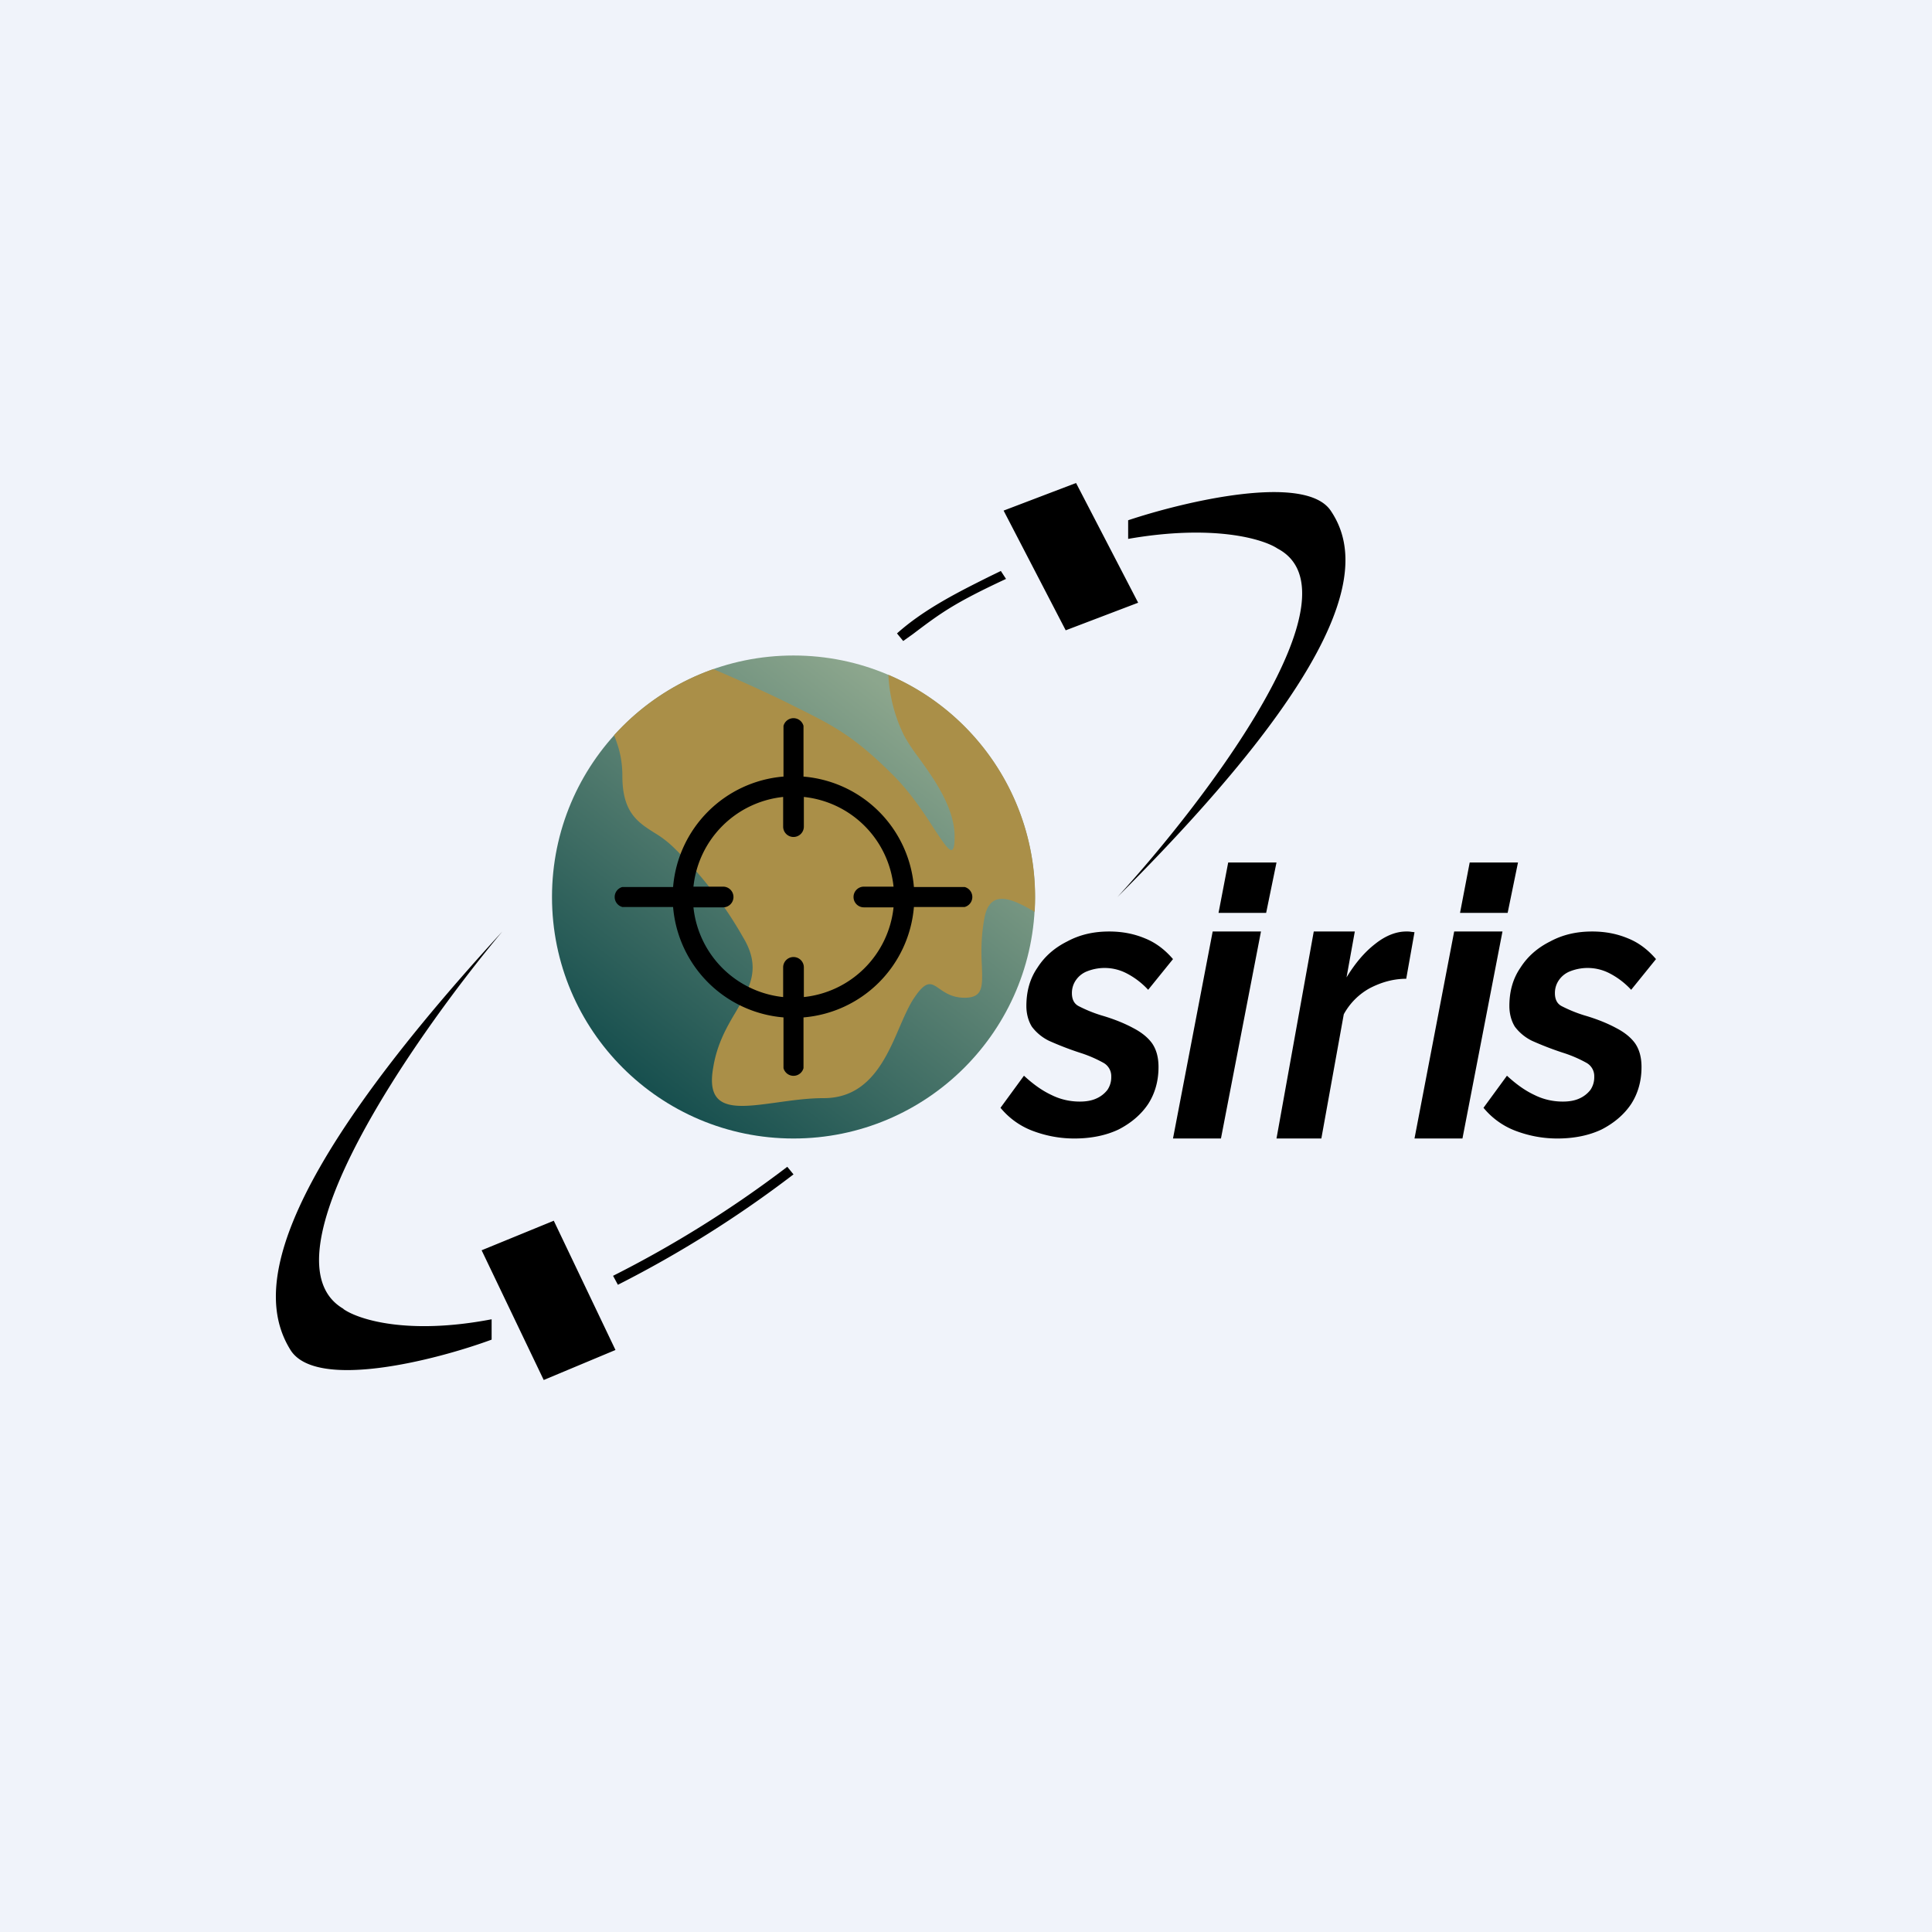 <!-- by TradeStack --><svg width="56" height="56" viewBox="0 0 56 56" xmlns="http://www.w3.org/2000/svg"><path fill="#F0F3FA" d="M0 0h56v56H0z"/><path d="M45.14 33c-.43 0-.84-.08-1.23-.23a2.22 2.22 0 0 1-.91-.66l.68-.93c.26.24.52.43.8.56.26.13.54.19.82.19.19 0 .35-.03.48-.09a.83.83 0 0 0 .32-.25.65.65 0 0 0 .11-.38.44.44 0 0 0-.22-.4 3.7 3.7 0 0 0-.7-.3 9.17 9.17 0 0 1-.88-.34 1.37 1.37 0 0 1-.5-.41c-.1-.16-.16-.37-.16-.6 0-.42.1-.79.32-1.11.21-.33.5-.58.86-.76.37-.2.77-.29 1.22-.29.39 0 .73.07 1.04.2.3.12.57.32.81.6l-.72.89a2.26 2.26 0 0 0-.63-.48 1.38 1.38 0 0 0-1.13-.06.7.7 0 0 0-.32.24.65.65 0 0 0-.13.4c0 .17.06.3.19.37a4 4 0 0 0 .66.27c.38.11.69.24.93.37.25.13.43.28.55.45.12.18.18.4.18.68 0 .4-.1.76-.3 1.07-.2.3-.49.55-.86.74-.36.17-.79.26-1.28.26ZM38.08 27h1.19l-.24 1.33c.25-.41.52-.73.83-.97.3-.24.61-.36.9-.36a.7.7 0 0 1 .15.01l.09.01-.24 1.35c-.37 0-.72.1-1.05.27a1.9 1.9 0 0 0-.76.76L38.3 33H37l1.08-6ZM35.15 27h1.4l-1.16 6H34l1.15-6Zm.46-2H37l-.3 1.46h-1.38L35.6 25ZM42.15 27h1.4l-1.16 6H41l1.15-6Zm.46-2H44l-.3 1.46h-1.38L42.6 25ZM31.14 33c-.43 0-.84-.08-1.23-.23a2.22 2.22 0 0 1-.91-.66l.68-.93c.26.24.52.43.8.56.26.13.54.19.82.19.19 0 .35-.03.48-.09a.83.83 0 0 0 .32-.25.65.65 0 0 0 .11-.38.44.44 0 0 0-.22-.4 3.7 3.7 0 0 0-.7-.3 9.17 9.17 0 0 1-.88-.34 1.37 1.37 0 0 1-.5-.41c-.1-.16-.16-.37-.16-.6 0-.42.1-.79.32-1.11.21-.33.5-.58.86-.76.37-.2.77-.29 1.22-.29.39 0 .73.07 1.04.2.3.12.57.32.81.6l-.72.89a2.26 2.26 0 0 0-.63-.48 1.38 1.38 0 0 0-1.13-.06.7.7 0 0 0-.32.24.65.65 0 0 0-.13.4c0 .17.06.3.19.37a4 4 0 0 0 .66.27c.38.11.69.24.93.37.25.13.43.28.55.45.12.18.18.4.18.68 0 .4-.1.76-.3 1.07-.2.3-.49.55-.86.74-.36.17-.79.26-1.28.26Z"/><circle cx="23" cy="26" fill="url(#am33jgsfr)" r="7"/><path d="M20.69 19.4c.75.32 1.68.74 2.31 1.06 1.17.58 1.75.87 2.92 2.04.49.5.88 1.09 1.16 1.53.4.6.59.9.59.22 0-.84-.6-1.68-1.05-2.3a5.3 5.3 0 0 1-.41-.62 4.44 4.44 0 0 1-.46-1.77 7 7 0 0 1 4.24 6.87c-.63-.37-1.28-.68-1.45.15-.11.57-.1 1.04-.08 1.42.02.59.04.92-.5.92-.36 0-.57-.15-.73-.26-.24-.17-.38-.26-.73.26-.15.22-.28.52-.42.84-.4.94-.9 2.07-2.2 2.07-.48 0-.95.07-1.39.13-1.16.16-2.04.27-1.82-1 .11-.7.4-1.2.67-1.65.4-.7.73-1.26.2-2.14a11.6 11.6 0 0 0-2.04-2.63 2.94 2.94 0 0 0-.53-.4c-.47-.3-.93-.58-.93-1.64 0-.56-.13-.9-.24-1.19a7 7 0 0 1 2.89-1.92Z" fill="#AA8F48"/><path d="M22.7 23.96a.3.3 0 0 0 .6 0v-.86a2.92 2.92 0 0 1 2.6 2.6h-.86a.3.3 0 0 0 0 .6h.86a2.92 2.92 0 0 1-2.6 2.6v-.86a.3.3 0 0 0-.6 0v.86a2.92 2.92 0 0 1-2.6-2.6h.86a.3.3 0 0 0 0-.6h-.86a2.92 2.92 0 0 1 2.6-2.6v.86Zm0-1.45a3.5 3.5 0 0 0-3.19 3.2h-1.47a.3.3 0 0 0 0 .58h1.47a3.5 3.5 0 0 0 3.2 3.2v1.47a.3.3 0 0 0 .58 0v-1.47a3.5 3.5 0 0 0 3.2-3.2h1.47a.3.3 0 0 0 0-.58h-1.47a3.5 3.5 0 0 0-3.2-3.2v-1.47a.3.3 0 0 0-.58 0v1.47ZM9.96 37.94C7.5 36.52 12 30.06 14.56 27 7.5 34.7 7.5 37.65 8.42 39.13c.74 1.18 4.2.3 5.83-.3v-.59c-2.45.47-3.88 0-4.3-.3Zm6.1-2.56-2.1.86 1.8 3.76 2.08-.87-1.79-3.75Zm1.85 1.86a32.68 32.68 0 0 0 5.09-3.2l-.18-.22a32.38 32.38 0 0 1-5.05 3.16l.14.26ZM37.03 15.9c2.47 1.3-2.06 7.28-4.64 10.1 7.11-7.1 7.11-9.83 6.18-11.2-.74-1.09-4.22-.27-5.87.28v.54c2.47-.43 3.91 0 4.33.28Zm-6.14 2.37 2.1-.8-1.8-3.47-2.1.8 1.8 3.47Zm-2.23-1.55c-.84.42-1.87.93-2.66 1.64l.18.22.28-.2c.82-.62 1.2-.9 2.7-1.6l-.15-.23-.35.17Z"/><defs><linearGradient id="am33jgsfr" x1="27.08" y1="21.04" x2="18.92" y2="31.54" gradientUnits="userSpaceOnUse"><stop stop-color="#8CA68D"/><stop offset="1" stop-color="#18504F"/></linearGradient></defs></svg>